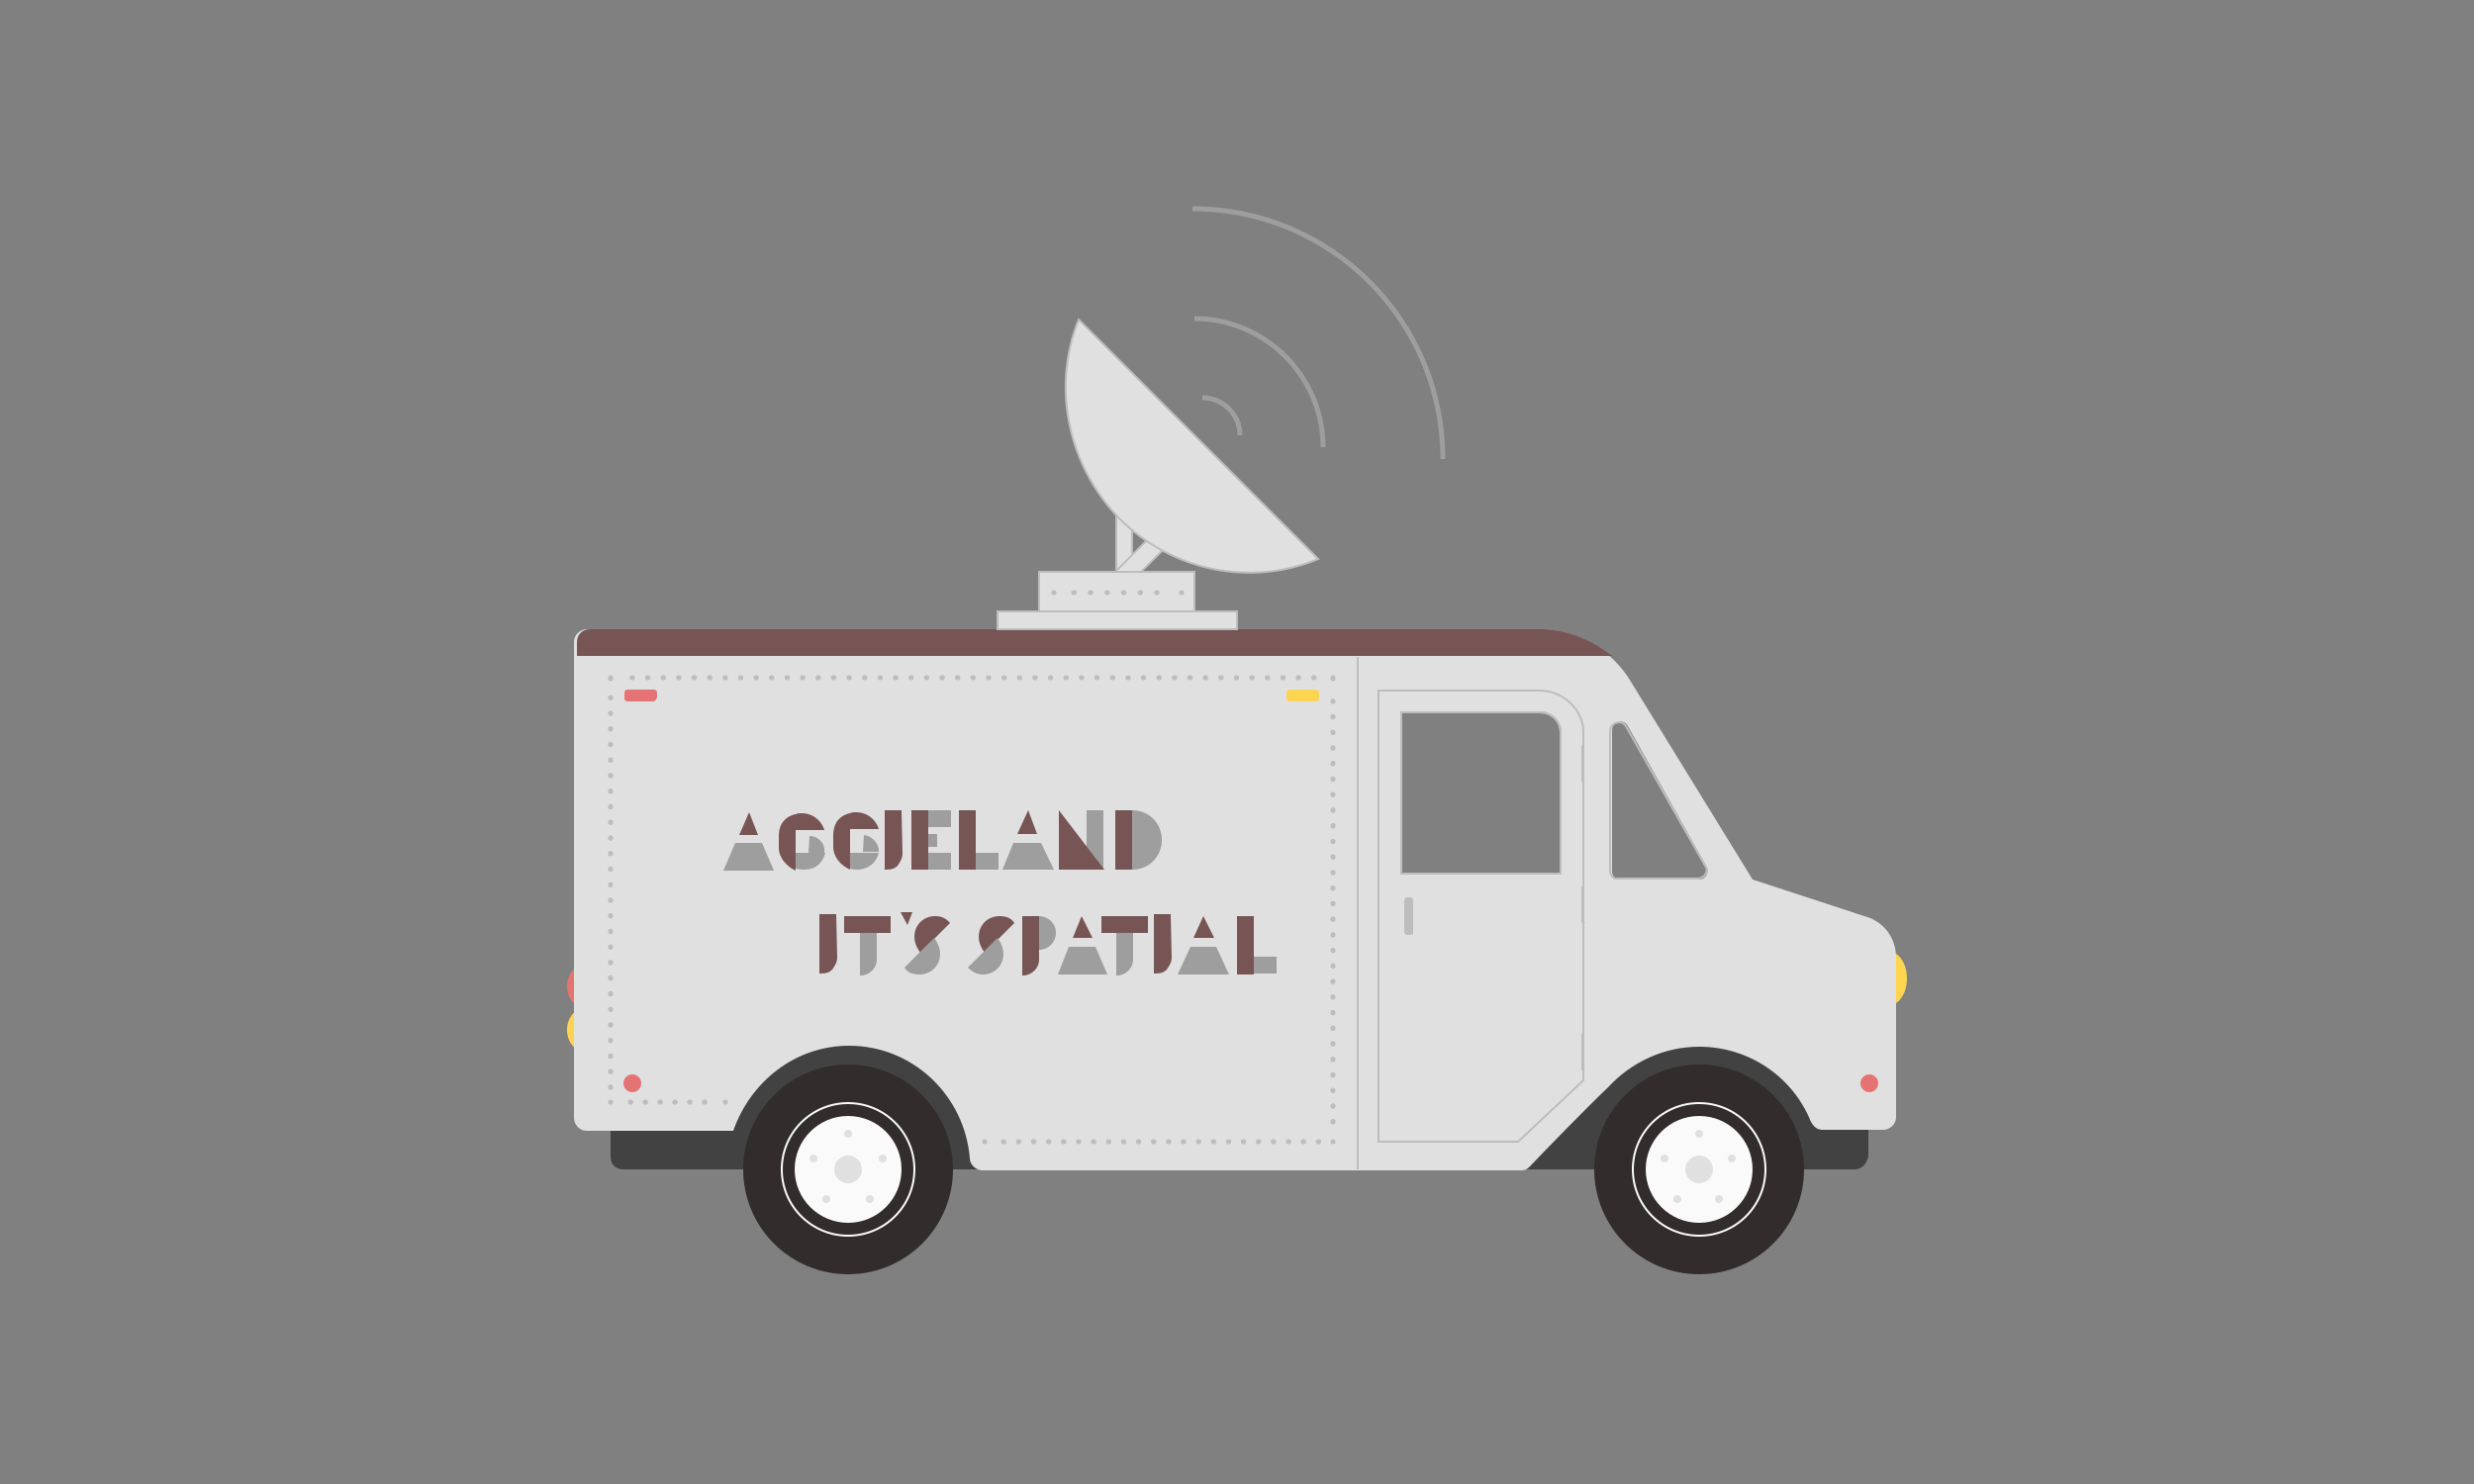 <?xml version="1.0" encoding="utf-8"?>
<!-- Generator: Adobe Illustrator 19.1.0, SVG Export Plug-In . SVG Version: 6.00 Build 0)  -->
<svg version="1.1" id="Layer_1" xmlns="http://www.w3.org/2000/svg" xmlns:xlink="http://www.w3.org/1999/xlink" x="0px" y="0px"
	 viewBox="-180 322 250 150" style="enable-background:new -180 322 250 150;" xml:space="preserve">
<rect x="-180" y="322" width="250" height="150" fill="#808080" stroke="none"/>
<style type="text/css">
	.st0{display:none;fill:#FFFFFF;}
	.st1{display:none;fill:#B3E5FC;}
	.st2{fill:#FFD54F;}
	.st3{fill:#E57373;}
	.st4{fill:#424242;}
	.st5{fill:#E0E0E0;}
	.st6{fill:none;stroke:#E0E0E0;stroke-width:0.5;stroke-miterlimit:10;}
	.st7{fill:none;stroke:#BDBDBD;stroke-width:0.2;stroke-linecap:round;stroke-miterlimit:10;}
	.st8{fill:none;stroke:#BDBDBD;stroke-width:0.5;stroke-linecap:round;stroke-miterlimit:10;}
	
		.st9{fill:none;stroke:#BDBDBD;stroke-width:0.5;stroke-linecap:round;stroke-miterlimit:10;stroke-dasharray:4.885359e-002,1.466;}
	
		.st10{fill:none;stroke:#BDBDBD;stroke-width:0.5;stroke-linecap:round;stroke-miterlimit:10;stroke-dasharray:5.075225e-002,1.523;}
	
		.st11{fill:none;stroke:#BDBDBD;stroke-width:0.5;stroke-linecap:round;stroke-miterlimit:10;stroke-dasharray:5.049922e-002,1.515;}
	
		.st12{fill:none;stroke:#BDBDBD;stroke-width:0.5;stroke-linecap:round;stroke-miterlimit:10;stroke-dasharray:5.080980e-002,1.524;}
	
		.st13{fill:none;stroke:#BDBDBD;stroke-width:0.5;stroke-linecap:round;stroke-miterlimit:10;stroke-dasharray:4.818892e-002,1.446;}
	.st14{fill:#332C2C;}
	.st15{fill:#FAFAFA;}
	.st16{fill:none;stroke:#FAFAFA;stroke-width:0.2;stroke-miterlimit:10;}
	.st17{fill:#9E9E9E;}
	.st18{fill:#785555;}
	.st19{fill:#BDBDBD;}
	.st20{fill:none;stroke:#BDBDBD;stroke-width:0.2;stroke-miterlimit:10;}
	.st21{fill:#E0E0E0;stroke:#BDBDBD;stroke-width:0.2;stroke-miterlimit:10;}
	.st22{fill:none;stroke:#9E9E9E;stroke-width:0.5;stroke-miterlimit:10;}
	
		.st23{fill:none;stroke:#BDBDBD;stroke-width:0.5;stroke-linecap:round;stroke-miterlimit:10;stroke-dasharray:5.402026e-002,1.621;}
</style>
<g id="Guides">
	<rect id="XMLID_5_" x="-595" y="1363" class="st0" width="125" height="75"/>
</g>
<g id="Layer_2">
	<rect id="base" x="-180" y="322" class="st1" width="250" height="150"/>
	<ellipse class="st2" cx="10.9" cy="420.9" rx="1.8" ry="2.7"/>
	<ellipse class="st3" cx="-120.9" cy="421.7" rx="1.8" ry="2.2"/>
	<ellipse class="st2" cx="-120.9" cy="426.1" rx="1.8" ry="2.2"/>
	<path class="st4" d="M7.4,440.2h-124.4c-0.8,0-1.3-0.5-1.3-1.3v-9.9c0-0.8,0.5-1.3,1.3-1.3H7.5c0.8,0,1.3,0.5,1.3,1.3v9.9
		C8.6,439.7,8.1,440.2,7.4,440.2z"/>
	<path class="st5" d="M9,414.8l-11.9-3.9l-12.3-20c-1.9-3.2-5.4-5.3-9.3-5.3h-96.2c-0.6,0-1.3,0.5-1.3,1.3V435
		c0,0.6,0.5,1.3,1.3,1.3h14.8l0,0c1.7-4.9,6.2-8.6,11.7-8.6c6.5,0,11.7,5.1,12.2,11.4c0,0.6,0.6,1.2,1.3,1.2h54.4
		c0.4,0,0.6-0.1,0.9-0.4c1.3-1.4,6-6.2,7.9-8c2.3-2.5,5.6-4.1,9.2-4.1c5.1,0,9.5,3.1,11.3,7.6c0.3,0.5,0.6,0.8,1.2,0.8
		c1.4,0,4.4,0,6.1,0c0.6,0,1.3-0.5,1.3-1.3v-16.3C11.5,416.9,10.6,415.5,9,414.8z M-22.3,410.3h-16.1V394h14c1.2,0,2.1,0.9,2.1,2.1
		L-22.3,410.3L-22.3,410.3z M-8.3,410.9h-8c-0.5,0-0.8-0.4-0.8-0.8v-14.3c0-0.9,1.2-1.2,1.6-0.4l8,14.3
		C-7.3,410.3-7.7,410.9-8.3,410.9z"/>
	<path class="st6" d="M-106.3,437.4"/>
	<path class="st7" d="M-24.4,391.8h-16.3v45.6h14.1l6.6-6.2V396C-20,393.7-22.1,391.8-24.4,391.8z M-22.3,410.3h-16.1V394h14
		c1.2,0,2.1,0.9,2.1,2.1L-22.3,410.3L-22.3,410.3z"/>
	<path class="st7" d="M-24.4,394h-14v16.3h16.1V396C-22.3,394.9-23.2,394-24.4,394z"/>
	<g>
		<g>
			<line class="st8" x1="-80.5" y1="437.4" x2="-80.5" y2="437.4"/>
			<line class="st9" x1="-78.6" y1="437.4" x2="-46.2" y2="437.4"/>
			<polyline class="st8" points="-45.3,437.4 -45.3,437.4 -45.3,437.4 			"/>
			<line class="st10" x1="-45.3" y1="435.4" x2="-45.3" y2="391.5"/>
			<polyline class="st8" points="-45.3,390.6 -45.3,390.5 -45.3,390.5 			"/>
			<line class="st11" x1="-47.2" y1="390.5" x2="-117.2" y2="390.5"/>
			<polyline class="st8" points="-118.3,390.5 -118.3,390.5 -118.3,390.6 			"/>
			<line class="st12" x1="-118.3" y1="392.5" x2="-118.3" y2="432.3"/>
			<polyline class="st8" points="-118.3,433.4 -118.3,433.4 -118.3,433.4 			"/>
			<line class="st13" x1="-116.3" y1="433.4" x2="-107.6" y2="433.4"/>
			<line class="st8" x1="-106.7" y1="433.4" x2="-106.7" y2="433.4"/>
		</g>
	</g>
	<circle class="st14" cx="-94.3" cy="440.2" r="10.6"/>
	<circle class="st15" cx="-94.3" cy="440.2" r="5.4"/>
	<circle class="st16" cx="-94.3" cy="440.2" r="6.7"/>
	<g id="Aggieland_x2C__its_spatial">
		<g id="T_3_">
			<path id="XMLID_248_" class="st17" d="M-65.5,414.6v4.4c0,0.9-0.8,1.6-1.6,1.6h-0.1v-6H-65.5L-65.5,414.6z"/>
			<rect id="XMLID_247_" x="-68.7" y="414.6" class="st18" width="4.7" height="1.7"/>
		</g>
		<g id="T_2_">
			<path id="XMLID_237_" class="st17" d="M-91.4,414.6v4.4c0,0.9-0.8,1.6-1.6,1.6h-0.1v-6H-91.4L-91.4,414.6z"/>
			<rect id="XMLID_236_" x="-94.7" y="414.6" class="st18" width="4.7" height="1.7"/>
		</g>
		<g id="S_6_">
			<path id="XMLID_241_" class="st18" d="M-79,414.6c-1.2,0-2.1,0.9-2.1,2.1c0,0.6,0.3,1.2,0.6,1.6l3-3
				C-77.8,414.8-78.3,414.6-79,414.6z"/>
			<path id="XMLID_240_" class="st17" d="M-80.7,420.5c1.2,0,2.1-0.9,2.1-2.1c0-0.6-0.3-1.2-0.6-1.6l-3,3
				C-81.7,420.3-81.2,420.5-80.7,420.5z"/>
		</g>
		<g id="S_5_">
			<path id="XMLID_239_" class="st18" d="M-85.5,414.6c-1.2,0-2.1,0.9-2.1,2.1c0,0.6,0.3,1.2,0.6,1.6l3-3
				C-84.4,414.8-84.9,414.6-85.5,414.6z"/>
			<path id="XMLID_238_" class="st17" d="M-87.1,420.5c1.2,0,2.1-0.9,2.1-2.1c0-0.6-0.3-1.2-0.6-1.6l-3,3
				C-88.3,420.3-87.8,420.5-87.1,420.5z"/>
		</g>
		<g id="P-3_2_">
			<circle id="XMLID_244_" class="st17" cx="-75" cy="416.3" r="1.7"/>
			<path id="XMLID_243_" class="st18" d="M-76.6,420.5L-76.6,420.5C-76.5,420.5-76.6,420.5-76.6,420.5L-76.6,420.5z"/>
			<path id="XMLID_242_" class="st18" d="M-75,414.6v4.4c0,0.9-0.8,1.6-1.6,1.6l0,0h-0.1v-6H-75L-75,414.6z"/>
		</g>
		<g id="N-2_2_">
			<rect id="XMLID_230_" x="-70.2" y="403.9" class="st17" width="1.7" height="6"/>
			<g id="M_8_">
				<polygon id="XMLID_229_" class="st18" points="-73,409.9 -68.4,409.9 -73,403.9 				"/>
			</g>
		</g>
		<g id="L-2_3_">
			<rect id="XMLID_256_" x="-55" y="418.7" class="st17" width="4" height="1.7"/>
			<polygon id="XMLID_255_" class="st18" points="-53.3,414.6 -55,414.6 -55,420.5 -55,420.5 -53.3,420.5 			"/>
		</g>
		<g id="L-2_2_">
			<rect id="XMLID_204_" x="-83.1" y="408.2" class="st17" width="4" height="1.7"/>
			<polygon id="XMLID_123_" class="st18" points="-81.4,403.9 -83.1,403.9 -83.1,409.9 -83.1,409.9 -81.4,409.9 			"/>
		</g>
		<g id="I-2_6_">
			<path id="XMLID_250_" class="st18" d="M-63.3,420.5L-63.3,420.5L-63.3,420.5C-63.2,420.5-63.3,420.5-63.3,420.5L-63.3,420.5z"/>
			<path id="XMLID_249_" class="st18" d="M-61.6,418.8L-61.6,418.8c0,0.5-0.3,0.9-0.5,1.2c-0.3,0.3-0.6,0.4-1.2,0.4h-0.1v-6h1.7
				L-61.6,418.8z"/>
		</g>
		<g id="I-2_5_">
			<path id="XMLID_235_" class="st18" d="M-97.1,420.5L-97.1,420.5L-97.1,420.5L-97.1,420.5L-97.1,420.5z"/>
			<path id="XMLID_234_" class="st18" d="M-95.4,418.8L-95.4,418.8c0,0.5-0.3,0.9-0.5,1.2c-0.3,0.3-0.6,0.4-1.2,0.4h-0.1v-6h1.7
				L-95.4,418.8z"/>
		</g>
		<g id="I-2_4_">
			<path id="XMLID_118_" class="st18" d="M-90.5,409.9L-90.5,409.9L-90.5,409.9L-90.5,409.9L-90.5,409.9z"/>
			<path id="XMLID_117_" class="st18" d="M-88.8,408.3L-88.8,408.3c0,0.5-0.3,0.9-0.5,1.2c-0.3,0.3-0.6,0.4-1.2,0.4h-0.1v-6h1.7
				L-88.8,408.3z"/>
		</g>
		<g id="G-4_4_">
			<path id="XMLID_113_" class="st17" d="M-96.6,408.2h-4.5c0.3,1,1.2,1.7,2.3,1.7C-97.6,409.9-96.9,409.3-96.6,408.2z"/>
			<path id="XMLID_111_" class="st17" d="M-98.2,406.5L-98.2,406.5l-0.1,1.7h1.6v-0.1C-96.6,407.3-97.3,406.5-98.2,406.5z"/>
			<path id="XMLID_12_" class="st18" d="M-101.3,406.4v1.3c0,1,0.8,1.9,1.7,2.3v-4.1h2.9c-0.3-1-1.2-1.7-2.3-1.7
				c-0.3,0-0.4,0-0.6,0.1c0,0-0.8,0.1-1.3,0.8C-101.3,405.6-101.3,406.4-101.3,406.4z"/>
		</g>
		<g id="G-4_5_">
			<path id="XMLID_116_" class="st17" d="M-91.2,408.2h-4.5c0.3,1,1.2,1.7,2.3,1.7C-92.2,409.9-91.4,409.1-91.2,408.2z"/>
			<path id="XMLID_114_" class="st17" d="M-92.7,406.4L-92.7,406.4l-0.1,1.7h1.6V408C-91.2,407.2-91.9,406.5-92.7,406.4z"/>
			<path id="XMLID_8_" class="st18" d="M-95.8,406.3v1.3c0,1,0.8,1.9,1.7,2.3v-4.1h2.9c-0.3-1-1.2-1.7-2.3-1.7c-0.3,0-0.4,0-0.6,0.1
				c0,0-0.8,0.1-1.3,0.8C-95.8,405.6-95.8,406.3-95.8,406.3z"/>
		</g>
		<g id="E-2_2_">
			<rect id="XMLID_122_" x="-87.9" y="408.2" class="st17" width="4" height="1.7"/>
			<rect id="XMLID_121_" x="-87.9" y="403.9" class="st17" width="4" height="1.7"/>
			<rect id="XMLID_120_" x="-87.9" y="406.3" class="st17" width="2.6" height="1.3"/>
			<polygon id="XMLID_119_" class="st18" points="-86.2,403.9 -87.9,403.9 -87.9,409.9 -87.9,409.9 -86.2,409.9 			"/>
		</g>
		<g id="B_6_">
			<g id="XMLID_232_">
				<path id="XMLID_233_" class="st17" d="M-65.6,403.9v6l0,0l0,0c1.7,0,3-1.3,3-3C-62.6,405.2-63.9,403.9-65.6,403.9z"/>
			</g>
			<g id="L_7_">
				<rect id="XMLID_231_" x="-67.3" y="403.9" class="st18" width="1.7" height="6"/>
			</g>
		</g>
		<g id="A_7_">
			<polygon id="XMLID_254_" class="st18" points="-58.4,414.6 -59.4,416.8 -57.3,416.8 			"/>
			<polygon id="XMLID_251_" class="st17" points="-61,420.5 -55.8,420.5 -57.1,417.7 -59.7,417.7 			"/>
		</g>
		<g id="A_6_">
			<polygon id="XMLID_246_" class="st18" points="-70.7,414.6 -71.6,416.8 -69.6,416.8 			"/>
			<polygon id="XMLID_245_" class="st17" points="-73.1,420.5 -68.1,420.5 -69.3,417.7 -72,417.7 			"/>
		</g>
		<g id="A_5_">
			<polygon id="XMLID_228_" class="st18" points="-76.1,403.9 -77.2,406.3 -75.2,406.3 			"/>
			<polygon id="XMLID_222_" class="st17" points="-78.7,409.9 -73.5,409.9 -74.8,407.2 -77.6,407.2 			"/>
		</g>
		<g id="A_4_">
			<polygon id="XMLID_110_" class="st18" points="-104.3,404.1 -105.3,406.4 -103.4,406.4 			"/>
			<polygon id="XMLID_57_" class="st17" points="-106.9,410 -101.8,410 -103,407.2 -105.7,407.2 			"/>
		</g>
		<polygon id="XMLID_257_" class="st18" points="-88.3,415.5 -87.8,414.2 -89,414.2 		"/>
	</g>
	<path class="st18" d="M-19.9,386.6c-2.1-1-4.1-1-4.1-1h-96.4c-0.8,0-1.3,0.6-1.3,1.3v1.4H-17C-17.1,388.4-18.4,387.2-19.9,386.6z"
		/>
	<path class="st19" d="M-37.5,416.5h-0.3c-0.1,0-0.3-0.1-0.3-0.3V413c0-0.1,0.1-0.3,0.3-0.3h0.3c0.1,0,0.3,0.1,0.3,0.3v3.2
		C-37.2,416.4-37.2,416.5-37.5,416.5z"/>
	<path class="st19" d="M-20,401h-0.1c-0.1,0-0.1-0.1-0.1-0.1v-3.5c0-0.1,0.1-0.1,0.1-0.1h0.1c0.1,0,0.1,0.1,0.1,0.1v3.5
		C-19.7,400.8-19.9,401-20,401z"/>
	<path class="st19" d="M-20,415.3h-0.1c-0.1,0-0.1-0.1-0.1-0.1v-3.5c0-0.1,0.1-0.1,0.1-0.1h0.1c0.1,0,0.1,0.1,0.1,0.1v3.5
		C-19.7,415.3-19.9,415.3-20,415.3z"/>
	<path class="st19" d="M-20,430.2h-0.1c-0.1,0-0.1-0.1-0.1-0.1v-3.5c0-0.1,0.1-0.1,0.1-0.1h0.1c0.1,0,0.1,0.1,0.1,0.1v3.5
		C-19.7,430.1-19.9,430.2-20,430.2z"/>
	<line class="st20" x1="-42.8" y1="440.2" x2="-42.8" y2="388.4"/>
	<circle class="st3" cx="-116.1" cy="431.5" r="0.9"/>
	<circle class="st3" cx="8.9" cy="431.5" r="0.9"/>
	<path class="st3" d="M-114,392.9h-2.5c-0.3,0-0.4-0.1-0.4-0.4v-0.4c0-0.3,0.1-0.4,0.4-0.4h2.5c0.3,0,0.4,0.1,0.4,0.4v0.4
		C-113.7,392.8-113.9,392.9-114,392.9z"/>
	<path class="st2" d="M-47.1,392.9h-2.5c-0.3,0-0.4-0.1-0.4-0.4v-0.4c0-0.3,0.1-0.4,0.4-0.4h2.5c0.3,0,0.4,0.1,0.4,0.4v0.4
		C-46.7,392.8-46.8,392.9-47.1,392.9z"/>
	<circle class="st5" cx="-94.3" cy="440.2" r="1.4"/>
	<circle class="st5" cx="-90.8" cy="439.1" r="0.4"/>
	<circle class="st5" cx="-94.3" cy="436.6" r="0.4"/>
	<circle class="st5" cx="-92.1" cy="443.2" r="0.4"/>
	<circle class="st5" cx="-96.5" cy="443.2" r="0.4"/>
	<circle class="st5" cx="-97.8" cy="439.1" r="0.4"/>
	<circle class="st14" cx="-8.3" cy="440.2" r="10.6"/>
	<circle class="st15" cx="-8.3" cy="440.2" r="5.4"/>
	<circle class="st16" cx="-8.3" cy="440.2" r="6.7"/>
	<circle class="st5" cx="-8.3" cy="440.2" r="1.4"/>
	<circle class="st5" cx="-5" cy="439.1" r="0.4"/>
	<circle class="st5" cx="-8.3" cy="436.6" r="0.4"/>
	<circle class="st5" cx="-6.3" cy="443.2" r="0.4"/>
	<circle class="st5" cx="-10.5" cy="443.2" r="0.4"/>
	<circle class="st5" cx="-11.8" cy="439.1" r="0.4"/>
	<rect x="-79.2" y="383.8" class="st21" width="24.2" height="1.8"/>
	<path class="st21" d="M-66.1,371.7h-0.6c-0.3,0-0.5,0.3-0.5,0.5v9.3c0,0.3,0.3,0.5,0.5,0.5h0.6c0.3,0,0.5-0.3,0.5-0.5v-9.3
		C-65.6,371.9-65.9,371.7-66.1,371.7z"/>
	<path class="st21" d="M-61.5,375.8l-0.5-0.5c-0.3-0.3-0.5-0.3-0.8,0l-5.3,5.3c-0.3,0.3-0.3,0.5,0,0.8l0.5,0.5
		c0.3,0.3,0.5,0.3,0.8,0l5.3-5.3C-61.2,376.3-61.2,376.1-61.5,375.8z"/>
	<rect x="-75" y="379.8" class="st21" width="15.7" height="4"/>
	<path class="st21" d="M-66.9,374.4c5.4,5.4,13.4,6.9,20.1,4.1l-24.2-24.2C-73.7,361-72.2,368.9-66.9,374.4z"/>
	<path class="st22" d="M-58.5,362.2c2.1,0,3.8,1.7,3.8,3.8"/>
	<path class="st22" d="M-59.3,354.2c7.1,0,13,5.8,13,13"/>
	<path class="st22" d="M-59.5,343.1c14,0,25.3,11.3,25.3,25.3"/>
	<path class="st20" d="M-17.3,410v-14.1c0-0.9,1.2-1.2,1.6-0.5l8,14.1c0.4,0.5,0,1.3-0.8,1.3h-8C-16.9,410.9-17.3,410.5-17.3,410z"
		/>
	<g>
		<g>
			<line class="st8" x1="-73.5" y1="381.9" x2="-73.5" y2="381.9"/>
			<line class="st23" x1="-71.5" y1="381.9" x2="-61.6" y2="381.9"/>
			<line class="st8" x1="-60.6" y1="381.9" x2="-60.6" y2="381.9"/>
		</g>
	</g>
</g>
</svg>
